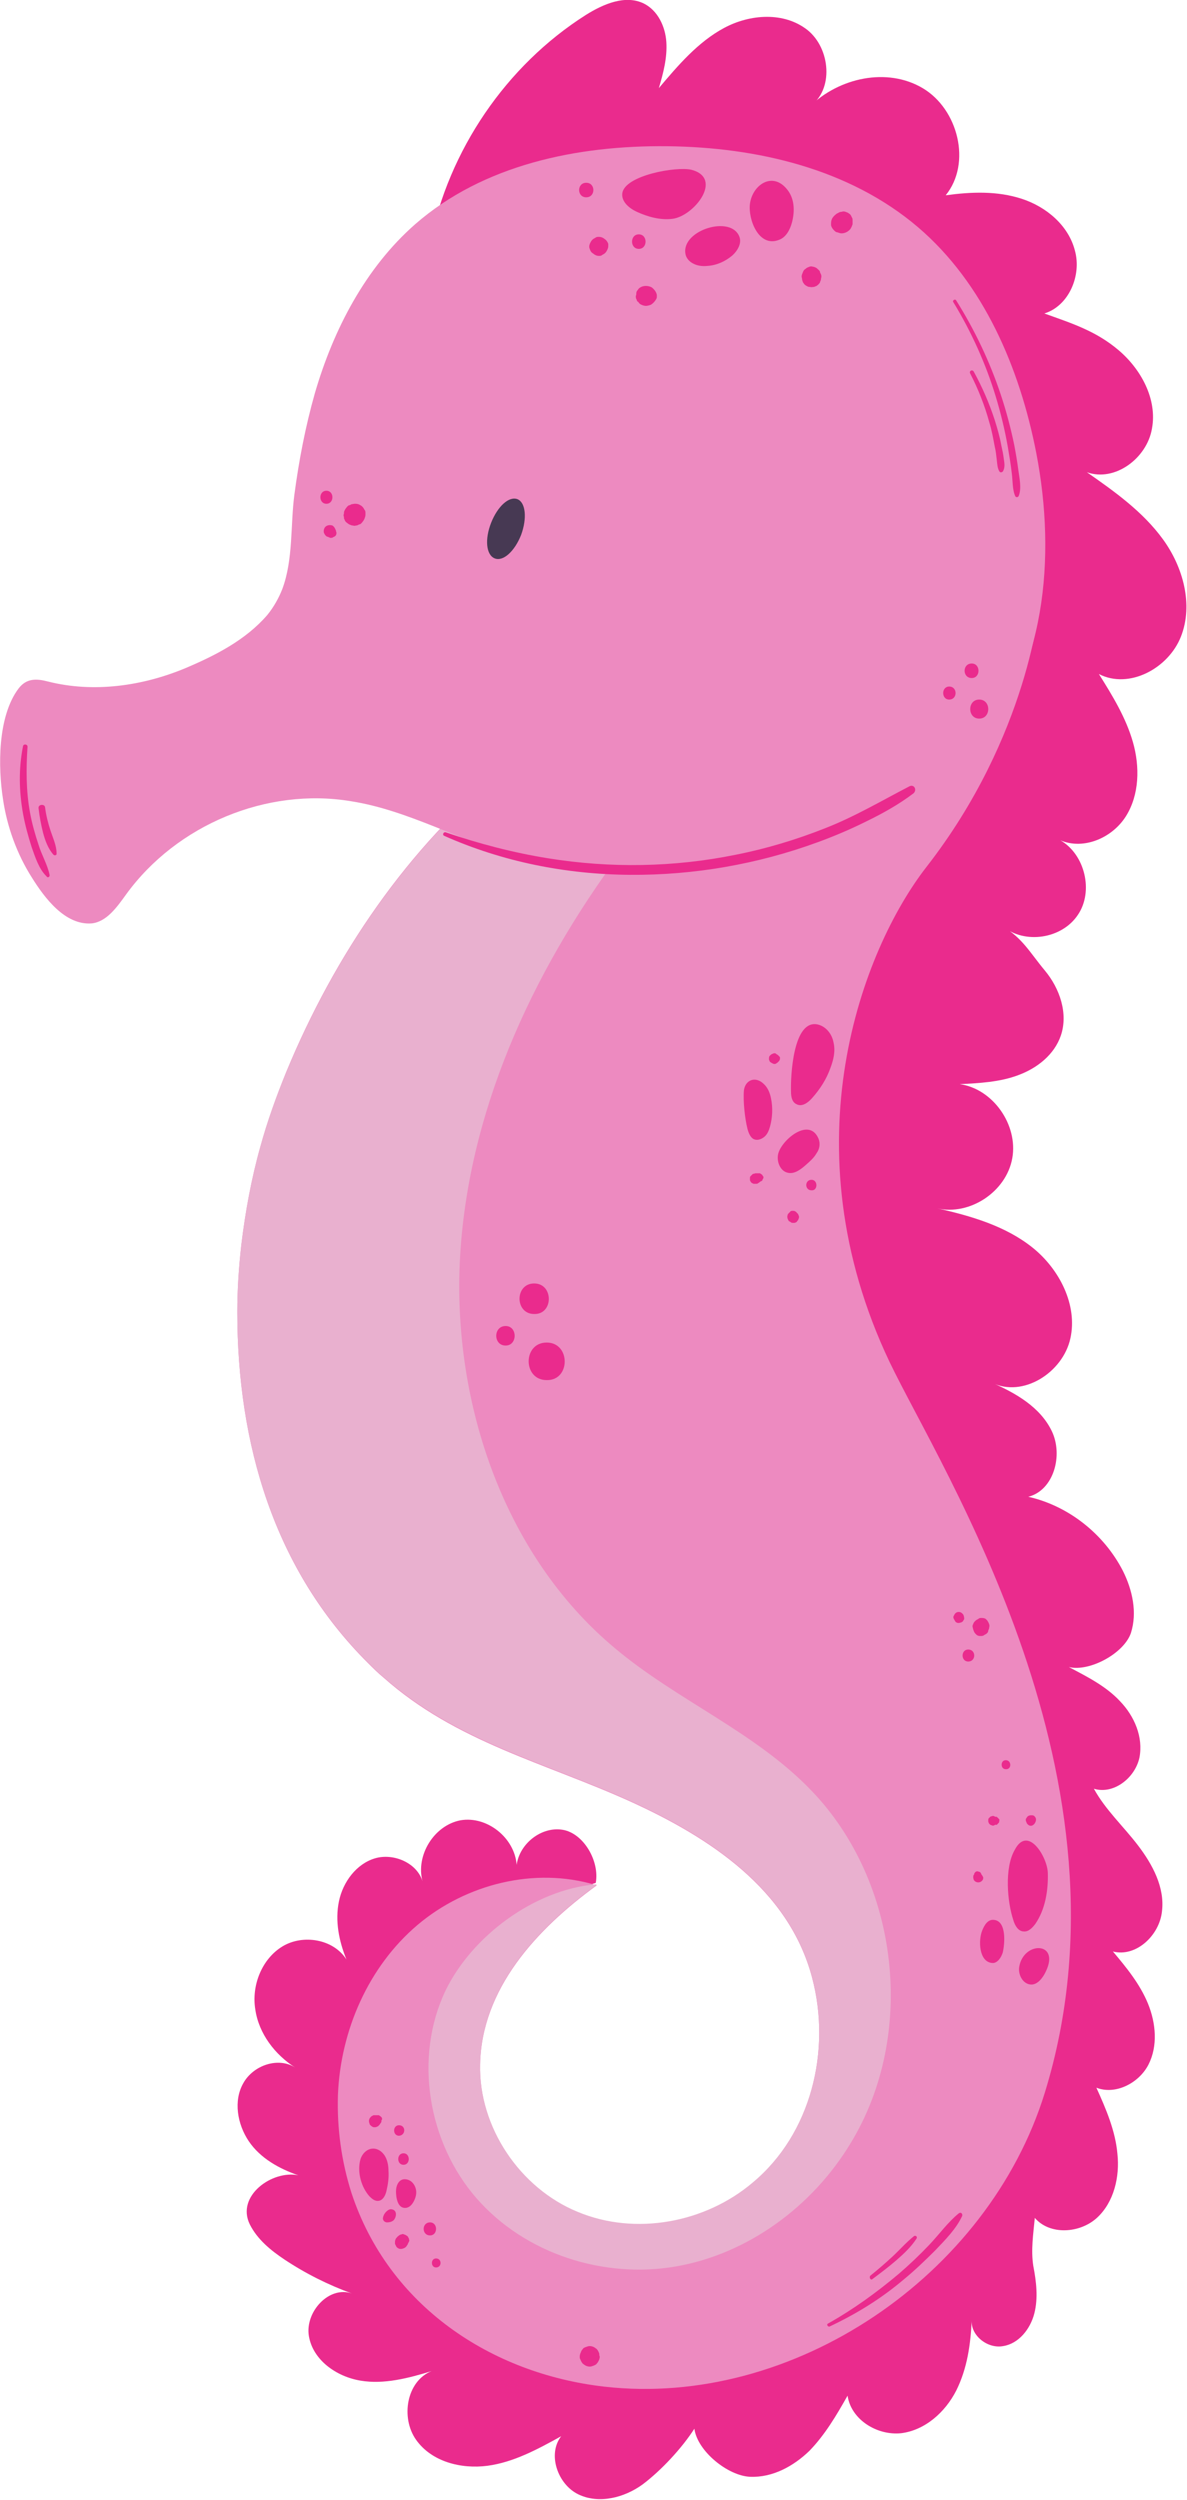 <?xml version="1.0" encoding="utf-8"?>
<!-- Generator: Adobe Illustrator 28.0.0, SVG Export Plug-In . SVG Version: 6.00 Build 0)  -->
<svg version="1.1" id="Layer_1" xmlns="http://www.w3.org/2000/svg" xmlns:xlink="http://www.w3.org/1999/xlink" x="0px" y="0px"
	 viewBox="0 0 237.1 499.2" style="enable-background:new 0 0 237.1 499.2;" xml:space="preserve">
<style type="text/css">
	.st0{fill:#EA2B8D;}
	.st1{fill:#ED8AC0;}
	.st2{fill:#E9B0CF;}
	.st3{fill:#473953;}
</style>
<path class="st0" d="M85.9,48.6C89.6,30,101.1,13.1,117,3c3.5-2.2,7.9-4.1,11.6-2.3c2.8,1.4,4.3,4.6,4.5,7.7
	c0.2,3.1-0.6,6.2-1.5,9.2c3.8-4.5,7.8-9.2,13-12c5.2-2.8,12-3.3,16.7,0.4c4.6,3.7,5.3,12,0.4,15.3c5.9-5.8,15.5-7.9,22.6-3.7
	c7.1,4.2,9.8,15,4.6,21.4c5.1-0.7,10.3-0.9,15.2,0.7c4.9,1.6,9.3,5.3,10.6,10.3c1.4,5-1.2,11.1-6.1,12.6c5.6,2,10.3,3.5,14.8,7.3
	c4.5,3.8,7.8,9.8,6.7,15.7c-1,5.9-7.4,10.7-13,8.7c5.6,3.9,11.2,7.9,15.2,13.4c4,5.5,6.1,13,3.6,19.4c-2.5,6.4-10.4,10.6-16.4,7.5
	c2.7,4.3,5.4,8.7,6.8,13.6c1.4,4.9,1.3,10.5-1.4,14.8c-2.7,4.3-8.4,6.8-13.1,4.8c4.9,2.8,6.7,10.2,3.5,14.9
	c-3.2,4.8-10.6,5.9-15,2.3c4,2.4,5.4,5.2,8.4,8.8c3,3.6,4.7,8.6,3.2,13c-1.3,3.8-4.7,6.5-8.5,7.9c-3.7,1.4-7.8,1.6-11.7,1.8
	c6.6,0.9,11.7,8.1,10.5,14.8c-1.2,6.7-8.5,11.5-15,10c6.7,1.5,13.6,3.5,19,7.8c5.4,4.3,9.1,11.5,7.6,18.2
	c-1.5,6.8-9.5,11.9-15.7,8.8c4.8,2.1,9.7,4.9,12,9.7c2.3,4.8,0.4,11.8-4.7,13.1c8,1.8,15.1,7.4,18.9,14.8c1.9,3.8,2.9,8.3,1.6,12.4
	c-1.4,4.1-8.3,7.8-12.4,6.8c3.6,1.9,7.4,3.8,10.2,6.8c2.9,3,4.7,7.2,3.9,11.3c-0.9,4.1-5.2,7.4-9.1,6.2c2.3,4.2,5.9,7.5,8.8,11.3
	c2.9,3.8,5.4,8.4,4.8,13.2c-0.5,4.8-5.2,9.2-9.8,8c2.7,3.2,5.4,6.5,7,10.4c1.6,3.9,2,8.5,0.1,12.2c-1.9,3.7-6.6,6.1-10.4,4.6
	c1.9,4.2,3.8,8.6,4.2,13.2c0.5,4.6-0.7,9.7-4.1,12.8c-3.4,3.1-9.4,3.5-12.4,0c-0.3,3.2-0.8,6.4-0.3,9.6c0.6,3.1,1,6.4,0.2,9.5
	c-0.8,3.1-3.1,6-6.2,6.5c-3.1,0.6-6.6-2.1-6.3-5.3c-0.2,4.9-0.9,9.8-3.1,14.2c-2.2,4.3-6.2,7.9-11,8.5c-4.8,0.5-10-2.7-10.7-7.5
	c-2.2,3.9-4.5,7.8-7.6,11c-3.2,3.1-7.4,5.4-11.9,5.2c-4.4-0.2-10.5-5.1-11.1-9.6c-2.5,3.9-6.6,8.3-10.3,11.1c-3.7,2.7-8.8,4-12.9,2
	c-4.1-2-6.2-8-3.4-11.6c-4.7,2.6-9.5,5.2-14.7,5.9c-5.3,0.7-11.2-0.8-14.3-5.2c-3.1-4.4-1.9-11.7,3.1-13.7
	c-4.6,1.4-9.5,2.7-14.2,1.9c-4.8-0.8-9.5-4.1-10.3-8.9c-0.8-4.8,4-10.1,8.6-8.5c-4.7-1.7-9.3-4-13.5-6.8c-2.7-1.8-5.4-4-6.9-7
	c-2.8-5.7,4.5-10.9,9.7-9.8c-3.8-1.3-7.6-3.4-9.9-6.8c-2.3-3.4-3.1-8.1-1.1-11.6c2-3.6,7-5.3,10.4-3.1c-4.1-2.6-7.3-6.8-8-11.6
	c-0.8-4.8,1.3-10.1,5.4-12.6c4.1-2.5,10.2-1.5,12.8,2.6c-1.5-3.7-2.3-7.7-1.5-11.6c0.8-3.9,3.5-7.5,7.2-8.6c3.7-1.1,8.4,0.9,9.5,4.6
	c-1.4-5.2,2.3-11.2,7.6-12.2c5.3-0.9,10.8,3.5,11.2,8.9c0.6-4.3,5-7.7,9.2-7c4.2,0.7,7.4,6.3,6.6,10.6
	c-15.3,4.8-29.7,13.4-37.4,27.7c-7.7,14.3-7.5,33.3,2.9,45.7c9.1,10.8,24.2,15,38.1,13.7c21.3-1.9,41-15.2,52.5-33.4
	c11.6-18.2,15.5-40.9,12.8-62.4c-2.6-20.4-11.6-37.9-20.7-55.9c-9.3-18.2-12.8-39-12.4-59.3c0.2-9.3,1.2-18.6,2.7-27.7
	c0.8-4.5,2.3-9.1,2.5-13.6c0.2-3.7,0.3-6.4,1.5-10c5.9-17.8,14.4-34.5,20.9-52c7.4-20.1,12.1-42.1,6.7-62.8
	c-5.5-21.1-21.9-39-42.3-46.2c-20.4-7.2-44.1-3.6-61.6,9.3"/>
<path class="st1" d="M208.7,417.9c-11.3,36.6-50.3,63-88,58.7c-22.7-2.6-43.1-16.2-50.5-38.7c-2-6.3-2.9-12.9-2.7-19.5
	c0.5-12.9,6.1-25.7,15.9-34c9.7-8.2,23.4-11.6,35.5-8c0.1,0,0.2,0.1,0.3,0.1c-12.1,8.8-23,20.7-23.3,35.8
	c-0.3,12.6,8,24.8,19.5,29.5c11.5,4.8,25.5,2.2,35-5.9c11.6-9.7,15.7-26.4,11.8-41c-4.7-17.7-20.6-28-36.2-35.1
	c-17.2-7.8-34.9-11.9-49.4-24.8c-1.1-0.9-2.1-1.9-3.1-2.9c-18.8-18.7-26.1-43.8-26.1-70.1c0-4.5,0.3-8.9,0.8-13.4
	c0.8-6.6,2-13.2,3.8-19.6c1.4-5.1,3.2-10.1,5.2-15c9.6-23.2,24.2-44.8,43.6-60.5c0.1-0.1,3.7-1.3,9.5-3.1
	c26.2-8.2,97.4-30.1,97.4-30.1s-2.1,26.5-22.7,52.9c-12.7,16.4-27.9,55.5-7.3,98.8C188.2,293.9,228,355.3,208.7,417.9"/>
<path class="st2" d="M169.9,428c-7.6,12.6-20.5,22.1-34.9,24.6c-14.4,2.5-30.1-2.5-39.8-13.6c-9.7-11.1-12.6-28.1-6.2-41.5
	c5.3-10.9,17.7-20.1,29.9-21.2c0.1,0,0.2,0,0.3,0.1c-12.1,8.8-23,20.7-23.3,35.8c-0.3,12.6,8,24.8,19.5,29.5
	c11.5,4.8,25.5,2.2,35-5.9c11.6-9.7,15.7-26.3,11.8-41c-4.7-17.7-20.6-28-36.2-35.1c-17.2-7.8-34.8-11.9-49.4-24.8
	c-1.1-0.9-2.1-1.9-3.1-2.9c-18.8-18.7-26.1-43.8-26.1-70c0-4.5,0.3-9,0.8-13.4c0.8-6.6,2-13.2,3.8-19.6c1.4-5.1,3.2-10.1,5.2-14.9
	c9.6-23.2,24.2-44.8,43.6-60.5c0.1-0.1,3.7-1.3,9.5-3.1c0.5,0.4,0.9,0.8,1.4,1.3c4.9,4.9,10,10.6,13.7,16.6
	c-17.9,23.5-31.3,51.4-33.4,81c-2.1,29.6,8.3,61,30.9,79.8c12.4,10.4,28,16.7,39.2,28.4C179.7,375.9,183.1,406.4,169.9,428"/>
<path class="st1" d="M56.4,117.6c2.2-5.9,1.6-12.8,2.4-18.8c0.9-6.8,2.2-13.6,4.1-20.3c3.7-12.7,10.1-25,20-33.7
	c13.6-11.9,32.4-15.8,50.4-15.6c17.9,0.2,36.4,4.5,50.1,16.2c13.1,11.2,20.3,28.1,23.6,45.1c4,20.7,1.9,44.3-12.3,59.7
	c-11,11.9-27.2,17.1-43,20.3c-16,3.3-32.7,5-48.4,0.6C92,168,81.6,161.8,70.1,160c-16.8-2.8-34.8,4.7-44.9,18.6
	c-1.8,2.5-3.9,5.5-6.9,5.8c-5.3,0.4-9.4-5.1-11.9-9.1c-3-4.7-5-10.2-5.8-15.7c-1-6.4-1.1-16.5,3.1-22.1c1.6-2.1,3.6-2,5.9-1.4
	c9.1,2.3,18.9,0.9,27.5-2.7c5.9-2.5,12-5.6,16.3-10.6C54.7,121.2,55.7,119.4,56.4,117.6"/>
<path class="st3" d="M104.1,106.8c-1.3,3.3-3.6,5.4-5.3,4.7c-1.7-0.7-2-3.8-0.7-7.1c1.3-3.3,3.6-5.4,5.3-4.7
	C105,100.4,105.3,103.5,104.1,106.8"/>
<path class="st0" d="M181.7,157c-5.6,2.9-11,6.1-16.9,8.4c-5.8,2.3-11.8,4.1-17.9,5.3c-12.3,2.5-25,2.7-37.4,0.7
	c-6.9-1.1-13.8-2.9-20.5-5.2c-0.4-0.1-0.7,0.5-0.3,0.7c11.7,5.2,24.3,7.7,37.1,7.8c12.7,0.1,25.5-2.1,37.5-6.5
	c3.3-1.2,6.6-2.6,9.8-4.2c3.3-1.6,6.5-3.4,9.4-5.6C183.2,157.7,182.6,156.6,181.7,157"/>
<path class="st0" d="M124.3,38.6c-0.2,1.7,1.4,3,2.9,3.7c2.2,1,4.7,1.7,7.1,1.4c4.3-0.5,10.3-8.1,3.8-9.8
	C135.1,33.2,124.8,35,124.3,38.6"/>
<path class="st0" d="M155.6,47.9c1.4-0.5,2.2-2,2.6-3.5c0.6-2.3,0.5-4.8-1-6.6c-2.9-3.6-6.9-0.9-7.4,2.9
	C149.4,43.7,151.5,49.5,155.6,47.9"/>
<path class="st0" d="M147.7,47.3c-1.6-4.4-11.5-1.4-10.8,3.3c0.1,0.9,0.8,1.7,1.7,2.1c0.8,0.4,1.8,0.5,2.7,0.4
	c1.8-0.1,3.6-0.9,5-2.1C147.3,50.1,148.2,48.6,147.7,47.3"/>
<path class="st0" d="M158,218c0,1,0.2,2.1,1.1,2.5c1.1,0.6,2.3-0.3,3.1-1.2c1.6-1.8,2.9-3.8,3.7-6.1c0.6-1.6,1-3.3,0.6-5
	c-0.3-1.7-1.5-3.2-3.1-3.6C158.4,203.4,157.9,215,158,218"/>
<path class="st0" d="M149.3,225.4c0.2,0.8,0.6,1.8,1.3,2.1c0.7,0.3,1.5,0,2.1-0.5c0.6-0.5,0.9-1.3,1.1-2c0.5-1.8,0.6-3.8,0.2-5.7
	c-0.2-1-0.6-2-1.3-2.7c-1.7-1.8-3.8-1-4.1,1.1C148.4,219.9,148.8,223.4,149.3,225.4"/>
<path class="st0" d="M163.5,227.4c-1.8-4.3-7.1,0-8,2.8c-0.5,1.6,0.3,3.7,1.9,4c1.3,0.3,2.6-0.7,3.6-1.6c0.8-0.7,1.6-1.4,2.1-2.3
	C163.7,229.5,163.9,228.4,163.5,227.4"/>
<path class="st0" d="M202.4,383.4c0.3,1.1,1,2.3,2.1,2.3c0.9,0.1,1.7-0.7,2.3-1.5c2-2.9,2.6-6.7,2.5-10.2c-0.1-3.2-4-9.6-6.6-4.6
	C200.6,373,201.2,379.8,202.4,383.4"/>
<path class="st0" d="M200.3,389.9c0.4-1.7,0.8-6.2-1.7-6.5c-1.3-0.2-2,1.1-2.4,2.1c-0.8,1.9-0.7,6.3,2,6.5
	C199.2,392.1,200,390.9,200.3,389.9"/>
<path class="st0" d="M208.9,393.7c2.9-6-4.4-6.1-5.3-1c-0.3,1.6,0.7,3.5,2.3,3.6C207.2,396.4,208.3,395,208.9,393.7"/>
<path class="st0" d="M76.8,430.4c-1.7-2.4-4.4-1.3-4.9,1.2c-0.5,2.4,0.3,5.2,1.9,7c0.5,0.5,1.1,1,1.8,0.9c0.9-0.1,1.4-1.1,1.6-2
	c0.3-1.3,0.5-2.6,0.4-4C77.6,432.5,77.4,431.3,76.8,430.4"/>
<path class="st0" d="M81.1,440.9c-1.7,0.2-2-2.1-2-3.3c0-1.2,0.6-2.6,2-2.4c0.9,0.1,1.6,0.8,1.9,1.7c0.3,0.9,0.1,1.8-0.3,2.6
	C82.4,440.1,81.9,440.8,81.1,440.9"/>
<path class="st0" d="M76.6,442.5c-0.1,0.3-0.2,0.6,0,0.9c0.1,0.2,0.4,0.4,0.7,0.4c0.5,0,0.9-0.1,1.3-0.4c0.6-0.6,0.8-2-0.3-2.2
	C77.6,441,76.8,441.9,76.6,442.5"/>
<path class="st0" d="M203.4,93.8c-0.2-1.6-0.5-3.3-0.8-4.9c-0.7-3.4-1.6-6.8-2.7-10.1c-2.2-6.6-5.2-12.9-8.9-18.8
	c-0.2-0.4-0.8,0-0.6,0.3c3.6,5.9,6.5,12.3,8.5,18.9c1,3.3,1.8,6.6,2.4,10c0.3,1.8,0.6,3.5,0.8,5.3c0.2,1.4,0.1,3.3,0.7,4.6
	c0.2,0.3,0.6,0.2,0.7-0.1C204.1,97.5,203.6,95.3,203.4,93.8"/>
<path class="st0" d="M200.5,91.6c-0.1-0.9-0.3-1.8-0.5-2.7c-0.3-1.7-0.8-3.4-1.3-5c-1.1-3.4-2.5-6.6-4.2-9.7c-0.3-0.5-1-0.1-0.7,0.4
	c1.6,3.1,2.9,6.4,3.8,9.7c0.5,1.6,0.8,3.3,1.1,4.9c0.2,0.8,0.3,1.7,0.4,2.6c0.1,0.8,0.1,1.6,0.5,2.3c0.2,0.4,0.7,0.2,0.8-0.1
	C200.8,93.2,200.6,92.3,200.5,91.6"/>
<path class="st0" d="M9.9,174.7c-0.4-2-1.6-4-2.2-6c-0.7-2.1-1.3-4.2-1.7-6.4c-0.8-4.3-0.8-8.8-0.5-13.2c0-0.5-0.8-0.6-0.9-0.1
	c-0.9,4.5-0.8,9,0,13.5c0.4,2.2,1,4.4,1.7,6.6c0.7,2,1.5,4.5,3,5.9C9.5,175.4,10,175.1,9.9,174.7"/>
<path class="st0" d="M10.1,165.9c-0.5-1.5-0.9-3.1-1.1-4.7c-0.1-0.7-1.4-0.6-1.3,0.2c0.2,1.7,0.5,3.3,0.9,4.9c0.4,1.5,1,3.2,2.1,4.4
	c0.2,0.2,0.7,0.1,0.6-0.3C11.3,168.9,10.6,167.4,10.1,165.9"/>
<path class="st0" d="M191.5,442c-2.2,1.8-3.9,4.2-5.9,6.3c-1.9,2-4,4-6.1,5.8c-4.4,3.7-9.1,7.1-14.1,9.9c-0.4,0.2,0,0.7,0.3,0.6
	c5.3-2.5,10.2-5.5,14.7-9.3c2.2-1.8,4.3-3.8,6.4-5.9c2-2.1,4.2-4.3,5.4-6.9C192.3,442,191.9,441.7,191.5,442"/>
<path class="st0" d="M182.5,446.6c-1.5,1.2-2.8,2.7-4.2,4c-1.4,1.3-2.9,2.6-4.4,3.8c-0.4,0.3,0,1.1,0.4,0.7c1.6-1.2,3.2-2.4,4.7-3.7
	c1.5-1.3,3-2.7,4.1-4.4C183.3,446.6,182.8,446.3,182.5,446.6"/>
<path class="st0" d="M152.5,235.1c0-0.1,0-0.2-0.1-0.2c0-0.1-0.1-0.1-0.1-0.2c0-0.1-0.1-0.1-0.2-0.2c-0.1-0.1-0.2-0.1-0.3-0.2
	c0,0-0.1,0-0.2,0c0,0-0.1,0-0.1,0c0,0,0,0,0,0l-0.2,0c-0.1,0-0.3,0-0.4,0c-0.1,0-0.2,0.1-0.4,0.1c-0.1,0-0.2,0.1-0.3,0.2
	c-0.1,0.1-0.2,0.2-0.3,0.3c-0.1,0.1-0.1,0.2-0.1,0.4c0,0.1,0,0.3,0,0.4l0.1,0.2c0.1,0.2,0.2,0.3,0.4,0.4c0.1,0,0.2,0.1,0.2,0.1
	c0.2,0,0.4,0,0.5,0c0.1,0,0.3,0,0.4-0.1c0.1-0.1,0.2-0.1,0.3-0.2c0,0,0,0,0.1-0.1c0.1,0,0.1-0.1,0.2-0.1c0.1,0,0.1-0.1,0.2-0.1
	c0.1-0.1,0.1-0.1,0.1-0.2c0-0.1,0.1-0.1,0.1-0.2C152.5,235.3,152.5,235.2,152.5,235.1"/>
<path class="st0" d="M162.1,235.6c-1.4,0-1.4,2.1,0,2.1C163.4,237.8,163.4,235.6,162.1,235.6"/>
<path class="st0" d="M159.6,243c0-0.1,0-0.2-0.1-0.3c0-0.1-0.1-0.3-0.2-0.4c-0.1,0-0.1-0.1-0.2-0.2c-0.1-0.1-0.2-0.2-0.3-0.2
	c-0.1-0.1-0.2-0.1-0.4-0.1l-0.2,0c-0.2,0-0.3,0.1-0.4,0.2c0,0.1-0.1,0.1-0.2,0.2c-0.1,0.1-0.1,0.2-0.2,0.2c0,0.1-0.1,0.2-0.1,0.3
	c0,0.2-0.1,0.3,0,0.5c0,0.1,0,0.2,0.1,0.3c0,0.1,0.1,0.2,0.1,0.2c0,0.1,0.1,0.2,0.2,0.2c0.1,0.1,0.2,0.1,0.3,0.2
	c0.1,0.1,0.3,0.1,0.4,0.1c0.1,0,0.2,0,0.3,0c0.1,0,0.2-0.1,0.3-0.1c0.1-0.1,0.2-0.1,0.2-0.2c0.1-0.1,0.1-0.2,0.2-0.2
	c0-0.1,0.1-0.2,0.1-0.3C159.6,243.3,159.6,243.1,159.6,243"/>
<path class="st0" d="M155.8,211.2c0-0.1-0.1-0.2-0.1-0.2c-0.1-0.1-0.2-0.2-0.3-0.3c-0.1-0.1-0.2-0.1-0.3-0.2c0,0-0.1,0-0.1-0.1
	c-0.2-0.1-0.4-0.1-0.6,0c-0.2,0.1-0.3,0.1-0.5,0.3c-0.1,0.1-0.1,0.1-0.2,0.2c-0.1,0.2-0.1,0.4-0.1,0.5c0,0.2,0,0.3,0.1,0.4
	c0,0.1,0.1,0.3,0.2,0.3c0.1,0.1,0.3,0.2,0.5,0.3c0.2,0.1,0.4,0.1,0.6,0c0,0,0.1,0,0.1-0.1c0.1,0,0.2-0.1,0.2-0.1
	c0.1-0.1,0.2-0.2,0.3-0.3c0.1-0.1,0.1-0.1,0.1-0.2c0.1-0.1,0.1-0.2,0.1-0.4C155.8,211.4,155.8,211.3,155.8,211.2"/>
<path class="st0" d="M196.1,374.4c0,0,0-0.1-0.1-0.1c0,0,0,0,0-0.1c0,0,0,0,0,0c0-0.1-0.1-0.1-0.1-0.2l-0.2-0.2c0,0-0.1,0-0.1,0
	c-0.1,0-0.2-0.1-0.3-0.1c-0.1,0-0.2,0-0.2,0c-0.1,0-0.2,0.1-0.2,0.1c-0.1,0-0.1,0.1-0.2,0.2c-0.1,0.1-0.1,0.1-0.1,0.2c0,0,0,0,0,0
	l0,0.1c0,0-0.1,0.1-0.1,0.1c-0.1,0.2-0.1,0.3-0.1,0.5c0,0.2,0.1,0.4,0.1,0.5c0.2,0.3,0.5,0.5,0.9,0.5c0.4,0,0.7-0.2,0.9-0.5
	c0.1-0.2,0.1-0.3,0.1-0.5C196.3,374.7,196.2,374.5,196.1,374.4"/>
<path class="st0" d="M199.5,363.2c-0.1-0.1-0.2-0.2-0.3-0.3c0,0-0.1,0-0.1-0.1c0,0-0.1,0-0.1,0c0,0,0,0,0,0l-0.1,0c0,0-0.1,0-0.1,0
	c-0.1,0-0.1-0.1-0.2-0.1c-0.2-0.1-0.3-0.1-0.5,0c-0.2,0-0.3,0.1-0.4,0.2c-0.1,0.1-0.1,0.1-0.2,0.2c-0.1,0.1-0.1,0.3-0.1,0.5
	c0,0.1,0,0.3,0.1,0.4c0,0.1,0.1,0.2,0.2,0.3c0.1,0.1,0.3,0.2,0.4,0.2c0.2,0.1,0.3,0.1,0.5,0l0.2-0.1c0,0,0.1,0,0.1,0l0.1,0h0
	c0,0,0.1,0,0.1,0c0,0,0.1,0,0.1-0.1c0.1-0.1,0.2-0.2,0.3-0.3c0.1-0.1,0.1-0.3,0.1-0.4C199.7,363.4,199.6,363.3,199.5,363.2"/>
<path class="st0" d="M206.8,362.9c-0.1-0.1-0.2-0.3-0.3-0.3c-0.1-0.1-0.3-0.1-0.5-0.1c-0.2,0-0.3,0-0.5,0.1c-0.1,0-0.2,0.1-0.3,0.2
	c-0.1,0.1-0.1,0.2-0.2,0.3c-0.1,0.1-0.1,0.2-0.1,0.3c0,0.1,0,0.3,0.1,0.4c0,0.1,0.1,0.2,0.1,0.3c0.2,0.3,0.5,0.5,0.8,0.5
	c0.3,0,0.6-0.2,0.8-0.5C207,363.6,207,363.2,206.8,362.9"/>
<path class="st0" d="M200.9,351.5c-1.1,0-1.1,1.8,0,1.8C202.1,353.4,202.1,351.5,200.9,351.5"/>
<path class="st0" d="M76.3,423c0-0.1-0.1-0.2-0.2-0.3c-0.1-0.1-0.3-0.2-0.4-0.3c0,0-0.1,0-0.1,0c-0.1,0-0.2,0-0.3,0h-0.1
	c0,0,0,0-0.1,0c-0.1,0-0.2,0-0.4,0c0,0-0.1,0-0.1,0c-0.2,0.1-0.4,0.2-0.5,0.3c-0.1,0.1-0.1,0.2-0.2,0.2c-0.1,0.2-0.2,0.4-0.2,0.6
	c0,0.2,0,0.3,0.1,0.5c0,0.2,0.1,0.3,0.2,0.4c0.1,0.1,0.2,0.2,0.4,0.3c0.1,0.1,0.3,0.1,0.5,0.1c0.2,0,0.4-0.1,0.6-0.2
	c0,0,0.1,0,0.1-0.1c0,0,0.1-0.1,0.1-0.1c0.1,0,0.1-0.1,0.1-0.1c0,0,0,0,0,0c0,0,0,0,0,0c0.1-0.1,0.2-0.3,0.3-0.4
	c0.1-0.2,0.1-0.3,0.1-0.5C76.4,423.2,76.3,423.1,76.3,423"/>
<path class="st0" d="M79.7,424.4c-1.3,0-1.3,2.1,0,2.1C81.1,426.4,81.1,424.4,79.7,424.4"/>
<path class="st0" d="M80.6,430c-1.4,0-1.4,2.3,0,2.3C82,432.3,82,430,80.6,430"/>
<path class="st0" d="M81.7,447.2c0-0.1,0-0.2-0.1-0.3c-0.1-0.2-0.1-0.3-0.3-0.4c-0.1-0.1-0.2-0.1-0.3-0.2c-0.1,0-0.2-0.1-0.3-0.1
	c-0.2-0.1-0.3-0.1-0.5,0c-0.2,0-0.3,0.1-0.5,0.2c0,0-0.1,0.1-0.1,0.1c-0.2,0.1-0.3,0.3-0.5,0.5c-0.1,0.2-0.2,0.4-0.2,0.7
	c0,0.1,0,0.2,0,0.4c0.1,0.2,0.2,0.4,0.3,0.6c0.1,0.1,0.2,0.2,0.4,0.3c0.2,0.1,0.3,0.1,0.5,0.1c0.2,0,0.5-0.1,0.7-0.2
	c0.2-0.1,0.4-0.3,0.5-0.5c0,0,0-0.1,0.1-0.1c0-0.1,0.1-0.2,0.1-0.3C81.8,447.5,81.8,447.4,81.7,447.2"/>
<path class="st0" d="M85.9,443.8c-1.7,0-1.7,2.6,0,2.6C87.5,446.4,87.5,443.8,85.9,443.8"/>
<path class="st0" d="M87.1,451c-1.1,0-1.1,1.8,0,1.8C88.3,452.8,88.3,451,87.1,451"/>
<path class="st0" d="M101,264.8c-2.5,0-2.5,3.9,0,3.9C103.4,268.7,103.4,264.8,101,264.8"/>
<path class="st0" d="M106.7,256.3c-3.9,0-3.9,6.1,0,6.1C110.6,262.5,110.6,256.3,106.7,256.3"/>
<path class="st0" d="M109.2,268.1c-4.8,0-4.8,7.5,0,7.5C114,275.7,114,268.1,109.2,268.1"/>
<path class="st0" d="M192.2,322.2c-0.2-0.2-0.4-0.3-0.7-0.3c-0.3,0-0.5,0.1-0.7,0.3c-0.1,0.1-0.2,0.3-0.3,0.5
	c-0.1,0.2-0.1,0.3,0,0.5c0,0.1,0,0.1,0.1,0.2l0.1,0.2c0.1,0.1,0.1,0.2,0.2,0.3c0.1,0.1,0.1,0.1,0.2,0.1c0.1,0.1,0.2,0.1,0.4,0.1
	c0.2,0,0.3-0.1,0.5-0.1c0.1-0.1,0.2-0.1,0.3-0.2c0.1-0.1,0.1-0.2,0.2-0.3c0-0.1,0.1-0.1,0.1-0.2
	C192.6,322.9,192.5,322.4,192.2,322.2"/>
<path class="st0" d="M197.6,324.4c-0.1-0.3-0.2-0.5-0.4-0.8c-0.1-0.1-0.2-0.2-0.3-0.3c-0.3-0.2-0.6-0.2-0.9-0.2
	c-0.2,0-0.4,0-0.6,0.2c-0.2,0.1-0.4,0.2-0.6,0.4c-0.2,0.2-0.3,0.3-0.4,0.6c-0.1,0.2-0.2,0.4-0.1,0.7l0.1,0.4
	c0.1,0.3,0.2,0.6,0.4,0.8c0.1,0.1,0.2,0.2,0.3,0.3c0.3,0.2,0.5,0.2,0.8,0.2c0.2,0,0.5,0,0.7-0.2c0.2-0.1,0.4-0.2,0.5-0.3
	c0.2-0.2,0.3-0.3,0.3-0.6c0.1-0.2,0.2-0.4,0.2-0.7C197.7,324.7,197.6,324.5,197.6,324.4"/>
<path class="st0" d="M193.4,329.4c-1.5,0-1.5,2.4,0,2.4C195,331.8,195,329.4,193.4,329.4"/>
<path class="st0" d="M119.7,470c-0.1-0.3-0.3-0.7-0.5-0.9c-0.1-0.1-0.3-0.2-0.4-0.3c-0.3-0.2-0.7-0.3-1-0.3c-0.3,0-0.5,0.1-0.8,0.2
	c-0.3,0.1-0.5,0.2-0.6,0.4c-0.2,0.2-0.3,0.4-0.4,0.7c-0.1,0.2-0.2,0.5-0.2,0.8c0,0.2,0,0.4,0.1,0.5c0.1,0.3,0.3,0.7,0.5,0.9
	c0.1,0.1,0.3,0.2,0.4,0.3c0.3,0.2,0.7,0.3,1,0.3c0.3,0,0.5-0.1,0.8-0.2c0.2-0.1,0.5-0.2,0.6-0.4c0.2-0.2,0.3-0.4,0.4-0.6
	c0.1-0.2,0.2-0.5,0.2-0.8C119.7,470.4,119.7,470.2,119.7,470"/>
<path class="st0" d="M117.1,36.5c-1.9,0-1.9,2.9,0,2.9C119,39.4,119,36.5,117.1,36.5"/>
<path class="st0" d="M127.6,46.8c-1.8,0-1.8,2.9,0,2.9C129.4,49.7,129.4,46.8,127.6,46.8"/>
<path class="st0" d="M121.5,48.7c-0.1-0.3-0.3-0.6-0.5-0.8l-0.4-0.3c-0.3-0.2-0.6-0.3-1-0.3c-0.2,0-0.5,0-0.7,0.2
	c-0.2,0.1-0.4,0.2-0.6,0.4c-0.2,0.2-0.3,0.4-0.4,0.6c-0.1,0.2-0.2,0.5-0.2,0.7c0,0.2,0,0.3,0.1,0.5c0.1,0.3,0.2,0.6,0.5,0.8
	c0.1,0.1,0.3,0.2,0.4,0.3c0.3,0.2,0.6,0.3,0.9,0.3c0.3,0,0.5,0,0.7-0.2c0.2-0.1,0.4-0.2,0.6-0.4c0.2-0.2,0.3-0.4,0.4-0.6
	c0.1-0.2,0.2-0.5,0.2-0.7C121.5,49,121.5,48.9,121.5,48.7"/>
<path class="st0" d="M130.2,57.4c-0.7-0.4-1.7-0.4-2.3,0c-0.2,0.1-0.4,0.3-0.5,0.5c-0.2,0.2-0.3,0.4-0.3,0.7c0,0.2,0,0.3-0.1,0.5
	c0,0.3,0,0.5,0.2,0.8c0,0.2,0.1,0.3,0.3,0.4c0.1,0.2,0.3,0.4,0.5,0.5c0.4,0.2,1,0.4,1.5,0.2c0,0,0.1,0,0.1,0
	c0.2-0.1,0.4-0.1,0.5-0.2c0.3-0.2,0.6-0.5,0.8-0.8c0.1-0.1,0.1-0.2,0.2-0.3c0.1-0.3,0.1-0.2,0.1-0.5c0-0.1,0-0.2,0-0.3
	C131.1,58.3,130.7,57.8,130.2,57.4"/>
<path class="st0" d="M170.3,44c0-0.2,0-0.4-0.1-0.5c-0.1-0.2-0.2-0.5-0.4-0.7c-0.1-0.1-0.3-0.2-0.4-0.3c-0.2-0.1-0.3-0.1-0.5-0.2
	c-0.3-0.1-0.5-0.1-0.8,0c-0.3,0-0.5,0.1-0.8,0.3c-0.1,0-0.1,0-0.2,0.1c-0.3,0.2-0.6,0.5-0.8,0.8c-0.2,0.3-0.3,0.7-0.3,1.1L166,45
	c0.1,0.4,0.3,0.7,0.6,1c0.2,0.2,0.4,0.4,0.7,0.4c0.3,0.1,0.5,0.2,0.8,0.2c0.4,0,0.7-0.1,1.1-0.3c0.3-0.2,0.6-0.4,0.8-0.8
	c0-0.1,0.1-0.1,0.1-0.2c0.1-0.2,0.1-0.3,0.2-0.5C170.3,44.5,170.3,44.2,170.3,44"/>
<path class="st0" d="M164,54.8l-0.2-0.4l0,0c0,0,0,0,0-0.1c-0.1-0.3-0.3-0.4-0.5-0.6c-0.2-0.2-0.4-0.3-0.7-0.4l-0.5-0.1
	c-0.2,0-0.3,0-0.5,0.1c-0.3,0.1-0.5,0.2-0.7,0.4c-0.2,0.1-0.4,0.3-0.5,0.6c-0.1,0.2-0.1,0.3-0.2,0.5c-0.1,0.3-0.1,0.5,0,0.8
	c0,0.3,0.1,0.5,0.2,0.8c0.1,0.1,0.2,0.3,0.3,0.4c0.2,0.2,0.4,0.3,0.6,0.4c0.2,0.1,0.3,0.1,0.5,0.1c0.3,0.1,0.5,0,0.8,0
	c0.2-0.1,0.3-0.1,0.5-0.2c0.3-0.2,0.5-0.4,0.7-0.7c0,0,0,0,0-0.1c0,0,0,0,0,0c0,0,0,0,0,0c0.1-0.2,0.2-0.4,0.2-0.7
	C164.1,55.3,164.1,55.1,164,54.8"/>
<path class="st0" d="M195.6,139.7c-2.4,0-2.4,3.8,0,3.8C198,143.5,198,139.7,195.6,139.7"/>
<path class="st0" d="M194.1,132.5c-1.9,0-1.9,2.9,0,2.9C195.9,135.4,195.9,132.5,194.1,132.5"/>
<path class="st0" d="M189.6,137.1c-1.6,0-1.6,2.6,0,2.6C191.3,139.7,191.3,137.1,189.6,137.1"/>
<path class="st0" d="M67.1,105.9C67.1,105.9,67.1,105.9,67.1,105.9C67.1,105.9,67.1,105.9,67.1,105.9c-0.1-0.1-0.1-0.2-0.1-0.2
	c-0.1-0.2-0.2-0.4-0.3-0.5c-0.2-0.2-0.3-0.3-0.5-0.3c-0.4-0.1-0.9,0-1.2,0.3c-0.3,0.3-0.4,0.8-0.3,1.2c0.1,0.2,0.2,0.4,0.3,0.5
	c0.2,0.2,0.3,0.3,0.5,0.3c0.1,0,0.1,0.1,0.2,0.1c0.1,0,0.1,0,0.2,0.1c0.1,0,0.2,0,0.3,0c0.1,0,0.2,0,0.3-0.1
	c0.2-0.1,0.2-0.1,0.4-0.2c0,0,0.2-0.2,0.2-0.2c0-0.1,0.1-0.2,0.1-0.3c0-0.1,0-0.2,0-0.3C67.1,106.1,67.1,106,67.1,105.9"/>
<path class="st0" d="M65.2,98c-1.6,0-1.6,2.6,0,2.6C66.8,100.6,66.8,98,65.2,98"/>
<path class="st0" d="M73,102.5c0-0.3,0-0.5-0.2-0.7c-0.1-0.2-0.2-0.4-0.4-0.6c-0.1-0.1-0.2-0.2-0.4-0.3c-0.3-0.2-0.6-0.3-1-0.3
	c-0.1,0-0.2,0-0.2,0l-0.6,0.1c-0.2,0.1-0.3,0.2-0.5,0.2c-0.2,0.1-0.4,0.3-0.6,0.6c-0.1,0.1-0.2,0.3-0.3,0.5
	c-0.1,0.2-0.1,0.4-0.1,0.6c-0.1,0.2-0.1,0.4,0,0.6c0,0.2,0,0.4,0.1,0.5c0.1,0.3,0.2,0.5,0.5,0.7c0.1,0.1,0.3,0.2,0.4,0.3
	c0.2,0.1,0.3,0.1,0.5,0.2l0.6,0.1l0.6-0.1c0.2-0.1,0.3-0.2,0.5-0.2c0.2-0.1,0.4-0.3,0.6-0.6c0.1-0.1,0.2-0.3,0.3-0.5
	c0.1-0.3,0.2-0.5,0.2-0.8C73,102.7,73,102.6,73,102.5"/>
</svg>
